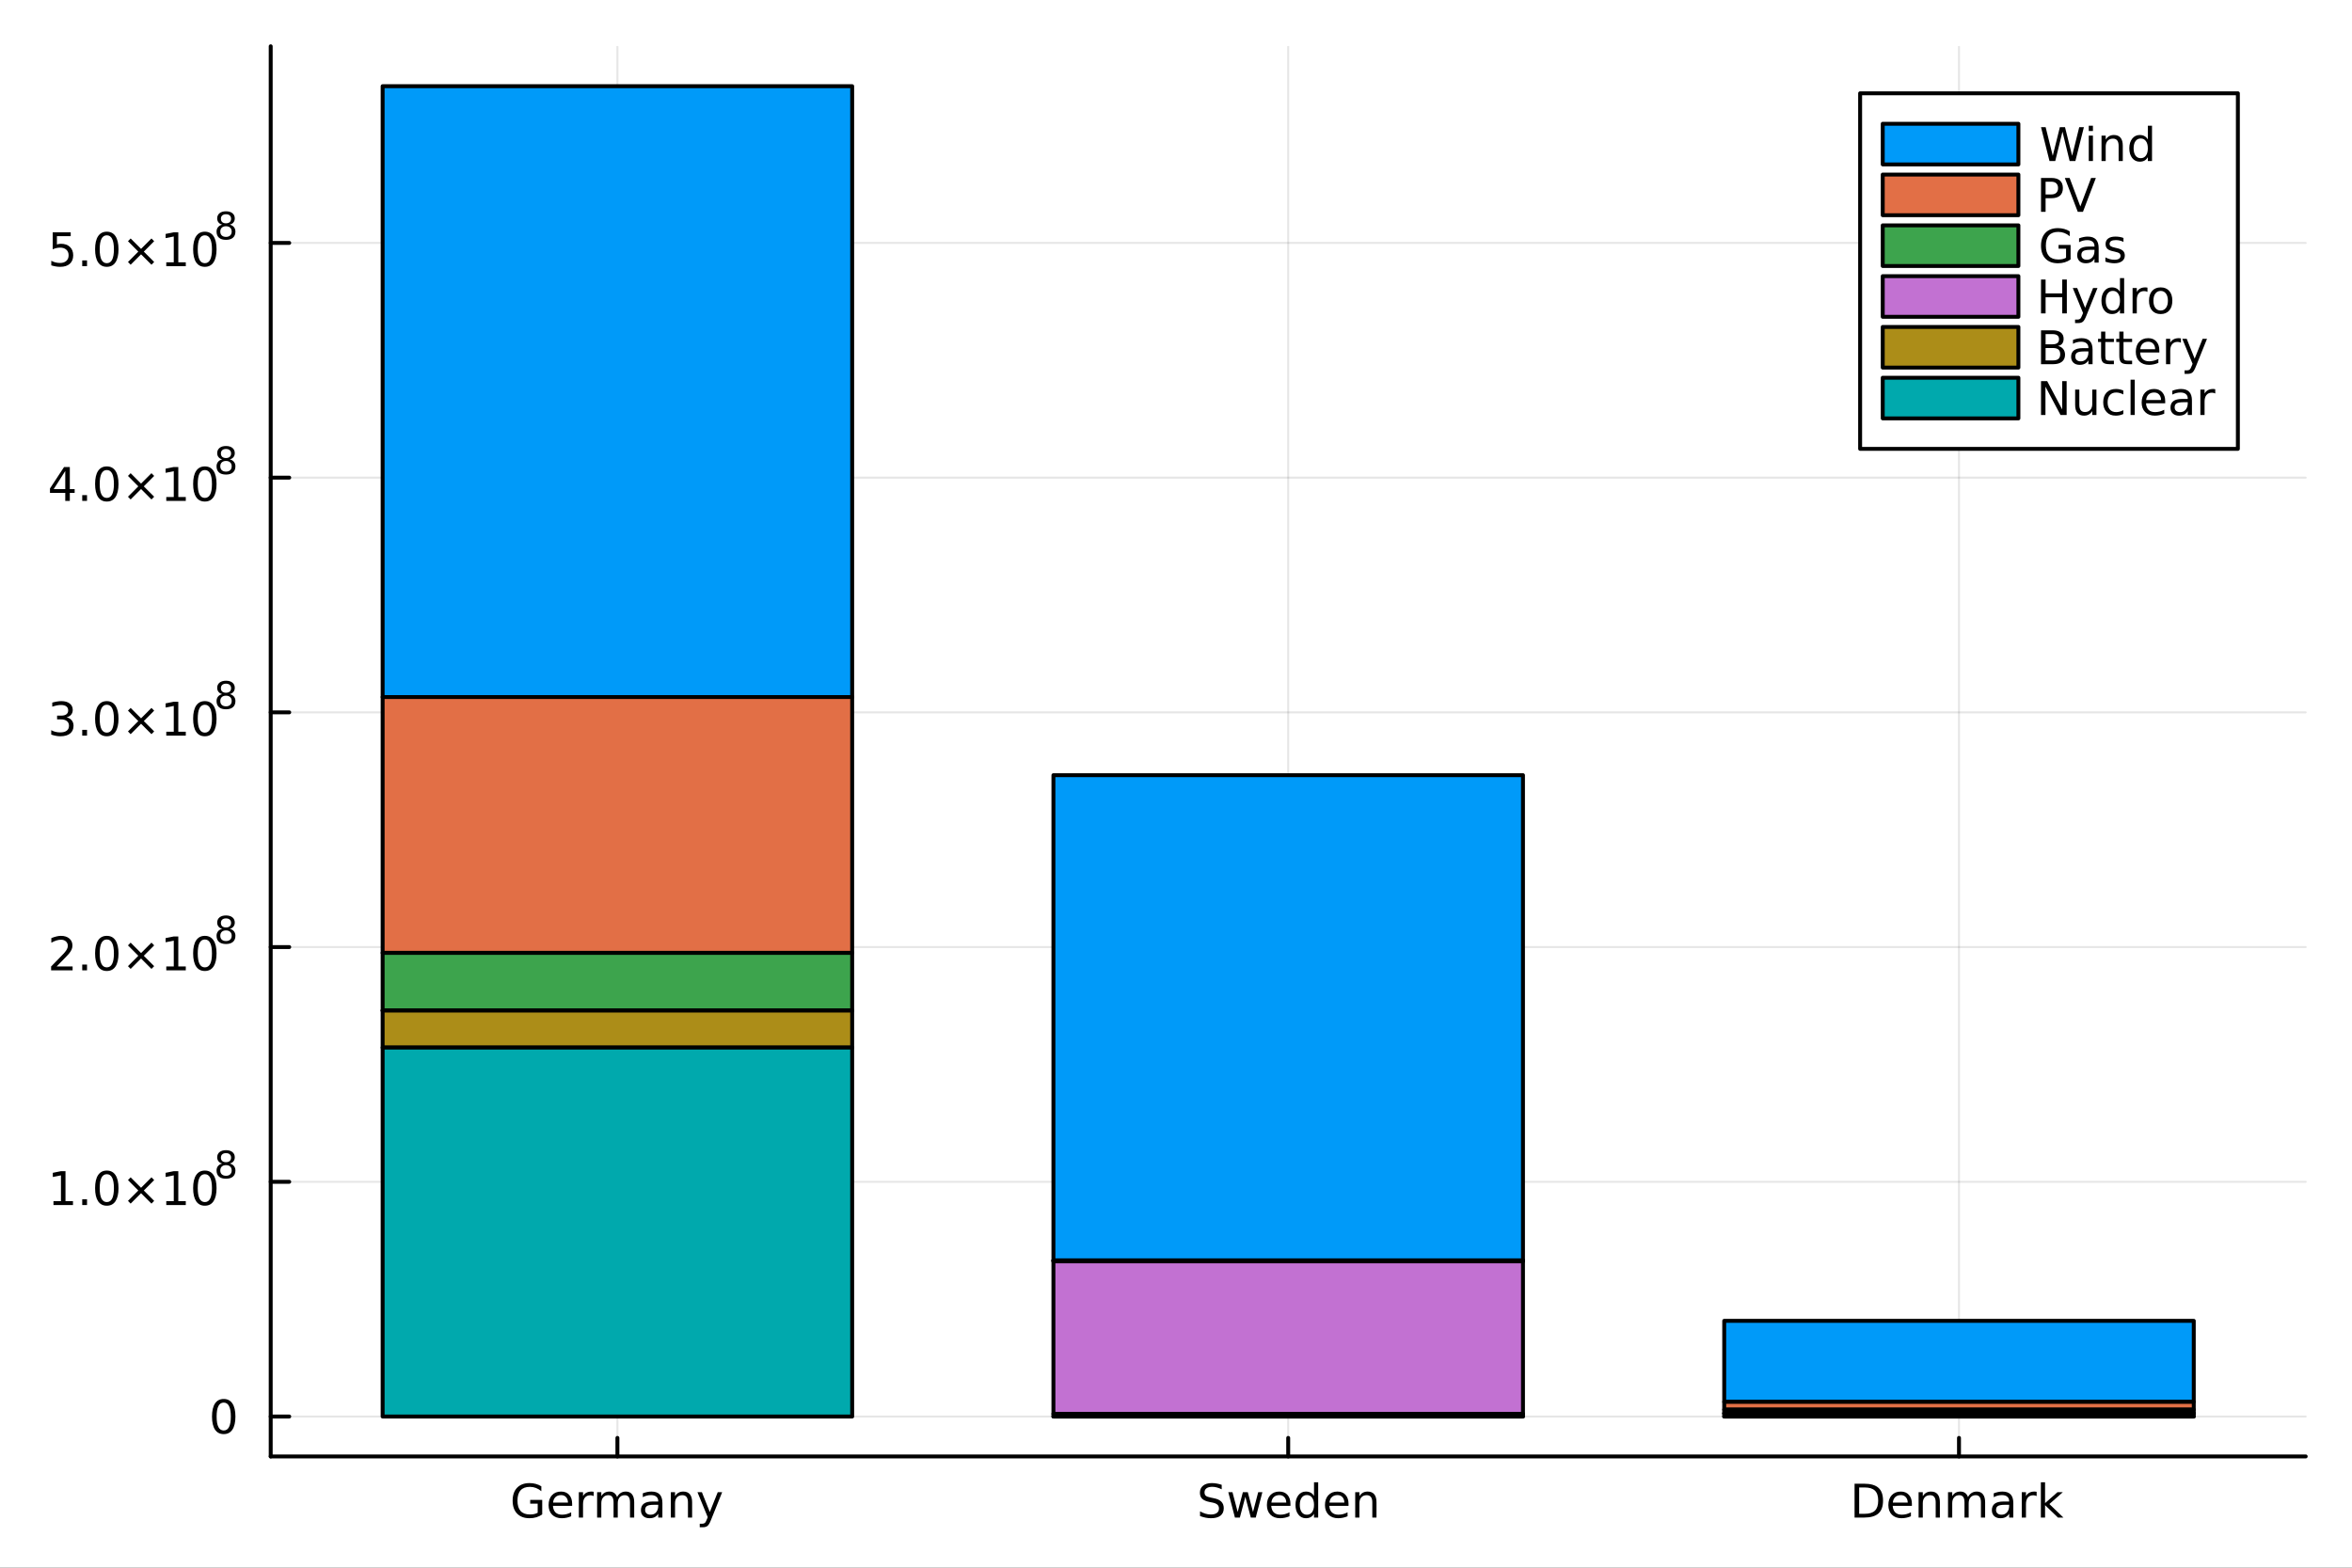 <?xml version="1.0" encoding="utf-8"?>
<svg xmlns="http://www.w3.org/2000/svg" xmlns:xlink="http://www.w3.org/1999/xlink" width="600" height="400" viewBox="0 0 2400 1600">
<rect x="0" y="0" width="2400" height="1600" fill="#333333" stroke="none"/>
<defs>
  <clipPath id="clip200">
    <rect x="0" y="0" width="2400" height="1600"/>
  </clipPath>
</defs>
<path clip-path="url(#clip200)" d="M0 1600 L2400 1600 L2400 0 L0 0  Z" fill="#ffffff" fill-rule="evenodd" fill-opacity="1"/>
<defs>
  <clipPath id="clip201">
    <rect x="480" y="0" width="1681" height="1600"/>
  </clipPath>
</defs>
<path clip-path="url(#clip200)" d="M276.227 1486.45 L2352.76 1486.45 L2352.76 47.244 L276.227 47.244  Z" fill="#ffffff" fill-rule="evenodd" fill-opacity="1"/>
<defs>
  <clipPath id="clip202">
    <rect x="276" y="47" width="2078" height="1440"/>
  </clipPath>
</defs>
<polyline clip-path="url(#clip202)" style="stroke:#000000; stroke-linecap:round; stroke-linejoin:round; stroke-width:2; stroke-opacity:0.1; fill:none" points="630.009,1486.45 630.009,47.244 "/>
<polyline clip-path="url(#clip202)" style="stroke:#000000; stroke-linecap:round; stroke-linejoin:round; stroke-width:2; stroke-opacity:0.1; fill:none" points="1314.49,1486.45 1314.49,47.244 "/>
<polyline clip-path="url(#clip202)" style="stroke:#000000; stroke-linecap:round; stroke-linejoin:round; stroke-width:2; stroke-opacity:0.1; fill:none" points="1998.97,1486.45 1998.97,47.244 "/>
<polyline clip-path="url(#clip200)" style="stroke:#000000; stroke-linecap:round; stroke-linejoin:round; stroke-width:4; stroke-opacity:1; fill:none" points="276.227,1486.45 2352.76,1486.45 "/>
<polyline clip-path="url(#clip200)" style="stroke:#000000; stroke-linecap:round; stroke-linejoin:round; stroke-width:4; stroke-opacity:1; fill:none" points="630.009,1486.45 630.009,1467.55 "/>
<polyline clip-path="url(#clip200)" style="stroke:#000000; stroke-linecap:round; stroke-linejoin:round; stroke-width:4; stroke-opacity:1; fill:none" points="1314.49,1486.45 1314.49,1467.55 "/>
<polyline clip-path="url(#clip200)" style="stroke:#000000; stroke-linecap:round; stroke-linejoin:round; stroke-width:4; stroke-opacity:1; fill:none" points="1998.97,1486.45 1998.97,1467.55 "/>
<path clip-path="url(#clip200)" d="M548.655 1543.92 L548.655 1534.63 L541.016 1534.63 L541.016 1530.79 L553.285 1530.79 L553.285 1545.63 Q550.576 1547.55 547.313 1548.55 Q544.049 1549.52 540.345 1549.52 Q532.243 1549.52 527.66 1544.8 Q523.1 1540.05 523.1 1531.6 Q523.1 1523.13 527.66 1518.41 Q532.243 1513.66 540.345 1513.66 Q543.725 1513.66 546.757 1514.5 Q549.813 1515.33 552.382 1516.95 L552.382 1521.93 Q549.789 1519.73 546.873 1518.62 Q543.956 1517.51 540.739 1517.51 Q534.396 1517.51 531.202 1521.05 Q528.03 1524.59 528.03 1531.6 Q528.03 1538.59 531.202 1542.13 Q534.396 1545.68 540.739 1545.68 Q543.215 1545.68 545.16 1545.26 Q547.104 1544.82 548.655 1543.92 Z" fill="#000000" fill-rule="nonzero" fill-opacity="1" /><path clip-path="url(#clip200)" d="M583.817 1534.82 L583.817 1536.9 L564.234 1536.9 Q564.512 1541.3 566.873 1543.62 Q569.257 1545.91 573.493 1545.91 Q575.947 1545.91 578.238 1545.31 Q580.553 1544.7 582.822 1543.5 L582.822 1547.53 Q580.53 1548.5 578.123 1549.01 Q575.715 1549.52 573.238 1549.52 Q567.035 1549.52 563.4 1545.91 Q559.789 1542.3 559.789 1536.14 Q559.789 1529.77 563.215 1526.05 Q566.664 1522.3 572.498 1522.3 Q577.729 1522.3 580.762 1525.68 Q583.817 1529.03 583.817 1534.82 M579.558 1533.57 Q579.512 1530.07 577.59 1527.99 Q575.692 1525.91 572.544 1525.91 Q568.979 1525.91 566.826 1527.92 Q564.697 1529.94 564.373 1533.59 L579.558 1533.57 Z" fill="#000000" fill-rule="nonzero" fill-opacity="1" /><path clip-path="url(#clip200)" d="M605.831 1526.9 Q605.113 1526.49 604.257 1526.3 Q603.423 1526.09 602.405 1526.09 Q598.794 1526.09 596.849 1528.45 Q594.928 1530.79 594.928 1535.19 L594.928 1548.85 L590.646 1548.85 L590.646 1522.92 L594.928 1522.92 L594.928 1526.95 Q596.271 1524.59 598.423 1523.45 Q600.576 1522.3 603.655 1522.3 Q604.095 1522.3 604.627 1522.37 Q605.16 1522.41 605.808 1522.53 L605.831 1526.9 Z" fill="#000000" fill-rule="nonzero" fill-opacity="1" /><path clip-path="url(#clip200)" d="M629.65 1527.9 Q631.247 1525.03 633.47 1523.66 Q635.692 1522.3 638.701 1522.3 Q642.752 1522.3 644.951 1525.14 Q647.15 1527.97 647.15 1533.2 L647.15 1548.85 L642.868 1548.85 L642.868 1533.34 Q642.868 1529.61 641.548 1527.81 Q640.229 1526 637.52 1526 Q634.21 1526 632.289 1528.2 Q630.368 1530.4 630.368 1534.2 L630.368 1548.85 L626.085 1548.85 L626.085 1533.34 Q626.085 1529.59 624.766 1527.81 Q623.446 1526 620.692 1526 Q617.428 1526 615.507 1528.22 Q613.585 1530.42 613.585 1534.2 L613.585 1548.85 L609.303 1548.85 L609.303 1522.92 L613.585 1522.92 L613.585 1526.95 Q615.044 1524.57 617.081 1523.43 Q619.118 1522.3 621.919 1522.3 Q624.743 1522.3 626.71 1523.73 Q628.701 1525.17 629.65 1527.9 Z" fill="#000000" fill-rule="nonzero" fill-opacity="1" /><path clip-path="url(#clip200)" d="M667.428 1535.82 Q662.266 1535.82 660.275 1537 Q658.284 1538.18 658.284 1541.02 Q658.284 1543.29 659.766 1544.63 Q661.27 1545.95 663.84 1545.95 Q667.381 1545.95 669.511 1543.45 Q671.664 1540.93 671.664 1536.76 L671.664 1535.82 L667.428 1535.82 M675.923 1534.06 L675.923 1548.85 L671.664 1548.85 L671.664 1544.91 Q670.205 1547.27 668.03 1548.41 Q665.854 1549.52 662.706 1549.52 Q658.724 1549.52 656.363 1547.3 Q654.025 1545.05 654.025 1541.3 Q654.025 1536.93 656.942 1534.7 Q659.881 1532.48 665.692 1532.48 L671.664 1532.48 L671.664 1532.07 Q671.664 1529.13 669.719 1527.53 Q667.798 1525.91 664.303 1525.91 Q662.081 1525.91 659.974 1526.44 Q657.868 1526.97 655.923 1528.04 L655.923 1524.1 Q658.261 1523.2 660.46 1522.76 Q662.659 1522.3 664.743 1522.3 Q670.368 1522.3 673.145 1525.21 Q675.923 1528.13 675.923 1534.06 Z" fill="#000000" fill-rule="nonzero" fill-opacity="1" /><path clip-path="url(#clip200)" d="M706.247 1533.2 L706.247 1548.85 L701.988 1548.85 L701.988 1533.34 Q701.988 1529.66 700.553 1527.83 Q699.117 1526 696.247 1526 Q692.798 1526 690.807 1528.2 Q688.816 1530.4 688.816 1534.2 L688.816 1548.85 L684.534 1548.85 L684.534 1522.92 L688.816 1522.92 L688.816 1526.95 Q690.344 1524.61 692.404 1523.45 Q694.488 1522.3 697.196 1522.3 Q701.664 1522.3 703.955 1525.07 Q706.247 1527.83 706.247 1533.2 Z" fill="#000000" fill-rule="nonzero" fill-opacity="1" /><path clip-path="url(#clip200)" d="M725.529 1551.26 Q723.724 1555.88 722.011 1557.3 Q720.298 1558.71 717.427 1558.71 L714.025 1558.71 L714.025 1555.14 L716.525 1555.14 Q718.284 1555.14 719.256 1554.31 Q720.228 1553.48 721.409 1550.38 L722.173 1548.43 L711.687 1522.92 L716.201 1522.92 L724.302 1543.2 L732.404 1522.92 L736.918 1522.92 L725.529 1551.26 Z" fill="#000000" fill-rule="nonzero" fill-opacity="1" /><path clip-path="url(#clip200)" d="M1246.64 1515.42 L1246.64 1519.98 Q1243.98 1518.71 1241.62 1518.08 Q1239.26 1517.46 1237.06 1517.46 Q1233.24 1517.46 1231.16 1518.94 Q1229.1 1520.42 1229.1 1523.15 Q1229.1 1525.45 1230.46 1526.63 Q1231.85 1527.78 1235.7 1528.5 L1238.52 1529.08 Q1243.75 1530.07 1246.23 1532.6 Q1248.73 1535.1 1248.73 1539.31 Q1248.73 1544.33 1245.35 1546.93 Q1241.99 1549.52 1235.49 1549.52 Q1233.03 1549.52 1230.26 1548.96 Q1227.5 1548.41 1224.54 1547.32 L1224.54 1542.51 Q1227.39 1544.1 1230.12 1544.91 Q1232.85 1545.72 1235.49 1545.72 Q1239.49 1545.72 1241.67 1544.15 Q1243.84 1542.57 1243.84 1539.66 Q1243.84 1537.11 1242.27 1535.68 Q1240.72 1534.24 1237.15 1533.52 L1234.31 1532.97 Q1229.08 1531.93 1226.74 1529.7 Q1224.4 1527.48 1224.4 1523.52 Q1224.4 1518.94 1227.62 1516.3 Q1230.86 1513.66 1236.53 1513.66 Q1238.96 1513.66 1241.48 1514.1 Q1244.01 1514.54 1246.64 1515.42 Z" fill="#000000" fill-rule="nonzero" fill-opacity="1" /><path clip-path="url(#clip200)" d="M1253.36 1522.92 L1257.62 1522.92 L1262.94 1543.15 L1268.24 1522.92 L1273.26 1522.92 L1278.59 1543.15 L1283.89 1522.92 L1288.15 1522.92 L1281.37 1548.85 L1276.34 1548.85 L1270.76 1527.6 L1265.16 1548.85 L1260.14 1548.85 L1253.36 1522.92 Z" fill="#000000" fill-rule="nonzero" fill-opacity="1" /><path clip-path="url(#clip200)" d="M1316.78 1534.82 L1316.78 1536.9 L1297.2 1536.9 Q1297.48 1541.3 1299.84 1543.62 Q1302.22 1545.91 1306.46 1545.91 Q1308.91 1545.91 1311.2 1545.31 Q1313.52 1544.7 1315.79 1543.5 L1315.79 1547.53 Q1313.5 1548.5 1311.09 1549.01 Q1308.68 1549.52 1306.2 1549.52 Q1300 1549.52 1296.37 1545.91 Q1292.76 1542.3 1292.76 1536.14 Q1292.76 1529.77 1296.18 1526.05 Q1299.63 1522.3 1305.46 1522.3 Q1310.7 1522.3 1313.73 1525.68 Q1316.78 1529.03 1316.78 1534.82 M1312.52 1533.57 Q1312.48 1530.07 1310.56 1527.99 Q1308.66 1525.91 1305.51 1525.91 Q1301.95 1525.91 1299.79 1527.92 Q1297.66 1529.94 1297.34 1533.59 L1312.52 1533.57 Z" fill="#000000" fill-rule="nonzero" fill-opacity="1" /><path clip-path="url(#clip200)" d="M1340.83 1526.86 L1340.83 1512.83 L1345.09 1512.83 L1345.09 1548.85 L1340.83 1548.85 L1340.83 1544.96 Q1339.49 1547.27 1337.43 1548.41 Q1335.39 1549.52 1332.52 1549.52 Q1327.82 1549.52 1324.86 1545.77 Q1321.92 1542.02 1321.92 1535.91 Q1321.92 1529.8 1324.86 1526.05 Q1327.82 1522.3 1332.52 1522.3 Q1335.39 1522.3 1337.43 1523.43 Q1339.49 1524.54 1340.83 1526.86 M1326.32 1535.91 Q1326.32 1540.61 1328.24 1543.29 Q1330.19 1545.95 1333.57 1545.95 Q1336.95 1545.95 1338.89 1543.29 Q1340.83 1540.61 1340.83 1535.91 Q1340.83 1531.21 1338.89 1528.55 Q1336.95 1525.86 1333.57 1525.86 Q1330.19 1525.86 1328.24 1528.55 Q1326.32 1531.21 1326.32 1535.91 Z" fill="#000000" fill-rule="nonzero" fill-opacity="1" /><path clip-path="url(#clip200)" d="M1376.04 1534.82 L1376.04 1536.9 L1356.46 1536.9 Q1356.74 1541.3 1359.1 1543.62 Q1361.48 1545.91 1365.72 1545.91 Q1368.17 1545.91 1370.46 1545.31 Q1372.78 1544.7 1375.05 1543.5 L1375.05 1547.53 Q1372.76 1548.5 1370.35 1549.01 Q1367.94 1549.52 1365.46 1549.52 Q1359.26 1549.52 1355.63 1545.91 Q1352.01 1542.3 1352.01 1536.14 Q1352.01 1529.77 1355.44 1526.05 Q1358.89 1522.3 1364.72 1522.3 Q1369.95 1522.3 1372.99 1525.68 Q1376.04 1529.03 1376.04 1534.82 M1371.78 1533.57 Q1371.74 1530.07 1369.82 1527.99 Q1367.92 1525.91 1364.77 1525.91 Q1361.2 1525.91 1359.05 1527.92 Q1356.92 1529.94 1356.6 1533.59 L1371.78 1533.57 Z" fill="#000000" fill-rule="nonzero" fill-opacity="1" /><path clip-path="url(#clip200)" d="M1404.58 1533.2 L1404.58 1548.85 L1400.32 1548.85 L1400.32 1533.34 Q1400.32 1529.66 1398.89 1527.83 Q1397.45 1526 1394.58 1526 Q1391.13 1526 1389.14 1528.2 Q1387.15 1530.4 1387.15 1534.2 L1387.15 1548.85 L1382.87 1548.85 L1382.87 1522.92 L1387.15 1522.92 L1387.15 1526.95 Q1388.68 1524.61 1390.74 1523.45 Q1392.82 1522.3 1395.53 1522.3 Q1400 1522.3 1402.29 1525.07 Q1404.58 1527.83 1404.58 1533.2 Z" fill="#000000" fill-rule="nonzero" fill-opacity="1" /><path clip-path="url(#clip200)" d="M1897.1 1518.13 L1897.1 1545.01 L1902.75 1545.01 Q1909.9 1545.01 1913.21 1541.76 Q1916.54 1538.52 1916.54 1531.53 Q1916.54 1524.59 1913.21 1521.37 Q1909.9 1518.13 1902.75 1518.13 L1897.1 1518.13 M1892.42 1514.29 L1902.03 1514.29 Q1912.08 1514.29 1916.78 1518.48 Q1921.47 1522.64 1921.47 1531.53 Q1921.47 1540.47 1916.75 1544.66 Q1912.03 1548.85 1902.03 1548.85 L1892.42 1548.85 L1892.42 1514.29 Z" fill="#000000" fill-rule="nonzero" fill-opacity="1" /><path clip-path="url(#clip200)" d="M1950.92 1534.82 L1950.92 1536.9 L1931.34 1536.9 Q1931.61 1541.3 1933.97 1543.62 Q1936.36 1545.91 1940.59 1545.91 Q1943.05 1545.91 1945.34 1545.31 Q1947.66 1544.7 1949.92 1543.5 L1949.92 1547.53 Q1947.63 1548.5 1945.22 1549.01 Q1942.82 1549.52 1940.34 1549.52 Q1934.14 1549.52 1930.5 1545.91 Q1926.89 1542.3 1926.89 1536.14 Q1926.89 1529.77 1930.32 1526.05 Q1933.77 1522.3 1939.6 1522.3 Q1944.83 1522.3 1947.86 1525.68 Q1950.92 1529.03 1950.92 1534.82 M1946.66 1533.57 Q1946.61 1530.07 1944.69 1527.99 Q1942.79 1525.91 1939.65 1525.91 Q1936.08 1525.91 1933.93 1527.92 Q1931.8 1529.94 1931.47 1533.59 L1946.66 1533.57 Z" fill="#000000" fill-rule="nonzero" fill-opacity="1" /><path clip-path="url(#clip200)" d="M1979.46 1533.2 L1979.46 1548.85 L1975.2 1548.85 L1975.2 1533.34 Q1975.2 1529.66 1973.77 1527.83 Q1972.33 1526 1969.46 1526 Q1966.01 1526 1964.02 1528.2 Q1962.03 1530.4 1962.03 1534.2 L1962.03 1548.85 L1957.75 1548.85 L1957.75 1522.92 L1962.03 1522.92 L1962.03 1526.95 Q1963.56 1524.61 1965.62 1523.45 Q1967.7 1522.3 1970.41 1522.3 Q1974.88 1522.3 1977.17 1525.07 Q1979.46 1527.83 1979.46 1533.2 Z" fill="#000000" fill-rule="nonzero" fill-opacity="1" /><path clip-path="url(#clip200)" d="M2008.14 1527.9 Q2009.74 1525.03 2011.96 1523.66 Q2014.18 1522.3 2017.19 1522.3 Q2021.24 1522.3 2023.44 1525.14 Q2025.64 1527.97 2025.64 1533.2 L2025.64 1548.85 L2021.36 1548.85 L2021.36 1533.34 Q2021.36 1529.61 2020.04 1527.81 Q2018.72 1526 2016.01 1526 Q2012.7 1526 2010.78 1528.2 Q2008.86 1530.4 2008.86 1534.2 L2008.86 1548.85 L2004.58 1548.85 L2004.58 1533.34 Q2004.58 1529.59 2003.26 1527.81 Q2001.94 1526 1999.18 1526 Q1995.92 1526 1994 1528.22 Q1992.08 1530.42 1992.08 1534.2 L1992.08 1548.85 L1987.79 1548.85 L1987.79 1522.92 L1992.08 1522.92 L1992.08 1526.95 Q1993.53 1524.57 1995.57 1523.43 Q1997.61 1522.3 2000.41 1522.3 Q2003.23 1522.3 2005.2 1523.73 Q2007.19 1525.17 2008.14 1527.9 Z" fill="#000000" fill-rule="nonzero" fill-opacity="1" /><path clip-path="url(#clip200)" d="M2045.92 1535.82 Q2040.76 1535.82 2038.77 1537 Q2036.77 1538.18 2036.77 1541.02 Q2036.77 1543.29 2038.26 1544.63 Q2039.76 1545.95 2042.33 1545.95 Q2045.87 1545.95 2048 1543.45 Q2050.15 1540.93 2050.15 1536.76 L2050.15 1535.82 L2045.92 1535.82 M2054.41 1534.06 L2054.41 1548.85 L2050.15 1548.85 L2050.15 1544.91 Q2048.7 1547.27 2046.52 1548.41 Q2044.34 1549.52 2041.2 1549.52 Q2037.21 1549.52 2034.85 1547.3 Q2032.52 1545.05 2032.52 1541.3 Q2032.52 1536.93 2035.43 1534.7 Q2038.37 1532.48 2044.18 1532.48 L2050.15 1532.48 L2050.15 1532.07 Q2050.15 1529.13 2048.21 1527.53 Q2046.29 1525.91 2042.79 1525.91 Q2040.57 1525.91 2038.46 1526.44 Q2036.36 1526.97 2034.41 1528.04 L2034.41 1524.1 Q2036.75 1523.2 2038.95 1522.76 Q2041.15 1522.3 2043.23 1522.3 Q2048.86 1522.3 2051.64 1525.21 Q2054.41 1528.13 2054.41 1534.06 Z" fill="#000000" fill-rule="nonzero" fill-opacity="1" /><path clip-path="url(#clip200)" d="M2078.21 1526.9 Q2077.49 1526.49 2076.64 1526.3 Q2075.8 1526.09 2074.78 1526.09 Q2071.17 1526.09 2069.23 1528.45 Q2067.31 1530.79 2067.31 1535.19 L2067.31 1548.85 L2063.02 1548.85 L2063.02 1522.92 L2067.31 1522.92 L2067.31 1526.95 Q2068.65 1524.59 2070.8 1523.45 Q2072.96 1522.3 2076.03 1522.3 Q2076.47 1522.3 2077.01 1522.37 Q2077.54 1522.41 2078.19 1522.53 L2078.21 1526.9 Z" fill="#000000" fill-rule="nonzero" fill-opacity="1" /><path clip-path="url(#clip200)" d="M2082.52 1512.83 L2086.8 1512.83 L2086.8 1534.1 L2099.51 1522.92 L2104.95 1522.92 L2091.2 1535.05 L2105.52 1548.85 L2099.97 1548.85 L2086.8 1536.19 L2086.8 1548.85 L2082.52 1548.85 L2082.52 1512.83 Z" fill="#000000" fill-rule="nonzero" fill-opacity="1" /><polyline clip-path="url(#clip202)" style="stroke:#000000; stroke-linecap:round; stroke-linejoin:round; stroke-width:2; stroke-opacity:0.1; fill:none" points="276.227,1445.72 2352.76,1445.72 "/>
<polyline clip-path="url(#clip202)" style="stroke:#000000; stroke-linecap:round; stroke-linejoin:round; stroke-width:2; stroke-opacity:0.1; fill:none" points="276.227,1206.16 2352.76,1206.16 "/>
<polyline clip-path="url(#clip202)" style="stroke:#000000; stroke-linecap:round; stroke-linejoin:round; stroke-width:2; stroke-opacity:0.1; fill:none" points="276.227,966.599 2352.76,966.599 "/>
<polyline clip-path="url(#clip202)" style="stroke:#000000; stroke-linecap:round; stroke-linejoin:round; stroke-width:2; stroke-opacity:0.1; fill:none" points="276.227,727.04 2352.76,727.04 "/>
<polyline clip-path="url(#clip202)" style="stroke:#000000; stroke-linecap:round; stroke-linejoin:round; stroke-width:2; stroke-opacity:0.1; fill:none" points="276.227,487.482 2352.76,487.482 "/>
<polyline clip-path="url(#clip202)" style="stroke:#000000; stroke-linecap:round; stroke-linejoin:round; stroke-width:2; stroke-opacity:0.1; fill:none" points="276.227,247.923 2352.76,247.923 "/>
<polyline clip-path="url(#clip200)" style="stroke:#000000; stroke-linecap:round; stroke-linejoin:round; stroke-width:4; stroke-opacity:1; fill:none" points="276.227,1486.45 276.227,47.244 "/>
<polyline clip-path="url(#clip200)" style="stroke:#000000; stroke-linecap:round; stroke-linejoin:round; stroke-width:4; stroke-opacity:1; fill:none" points="276.227,1445.72 295.125,1445.72 "/>
<polyline clip-path="url(#clip200)" style="stroke:#000000; stroke-linecap:round; stroke-linejoin:round; stroke-width:4; stroke-opacity:1; fill:none" points="276.227,1206.16 295.125,1206.16 "/>
<polyline clip-path="url(#clip200)" style="stroke:#000000; stroke-linecap:round; stroke-linejoin:round; stroke-width:4; stroke-opacity:1; fill:none" points="276.227,966.599 295.125,966.599 "/>
<polyline clip-path="url(#clip200)" style="stroke:#000000; stroke-linecap:round; stroke-linejoin:round; stroke-width:4; stroke-opacity:1; fill:none" points="276.227,727.04 295.125,727.04 "/>
<polyline clip-path="url(#clip200)" style="stroke:#000000; stroke-linecap:round; stroke-linejoin:round; stroke-width:4; stroke-opacity:1; fill:none" points="276.227,487.482 295.125,487.482 "/>
<polyline clip-path="url(#clip200)" style="stroke:#000000; stroke-linecap:round; stroke-linejoin:round; stroke-width:4; stroke-opacity:1; fill:none" points="276.227,247.923 295.125,247.923 "/>
<path clip-path="url(#clip200)" d="M228.283 1431.51 Q224.672 1431.51 222.843 1435.08 Q221.038 1438.62 221.038 1445.75 Q221.038 1452.86 222.843 1456.42 Q224.672 1459.96 228.283 1459.96 Q231.917 1459.96 233.723 1456.42 Q235.551 1452.86 235.551 1445.75 Q235.551 1438.62 233.723 1435.08 Q231.917 1431.51 228.283 1431.51 M228.283 1427.81 Q234.093 1427.81 237.149 1432.42 Q240.227 1437 240.227 1445.75 Q240.227 1454.48 237.149 1459.08 Q234.093 1463.67 228.283 1463.67 Q222.473 1463.67 219.394 1459.08 Q216.338 1454.48 216.338 1445.75 Q216.338 1437 219.394 1432.42 Q222.473 1427.81 228.283 1427.81 Z" fill="#000000" fill-rule="nonzero" fill-opacity="1" /><path clip-path="url(#clip200)" d="M54.557 1225.95 L62.196 1225.95 L62.196 1199.58 L53.886 1201.25 L53.886 1196.99 L62.15 1195.32 L66.825 1195.32 L66.825 1225.95 L74.464 1225.95 L74.464 1229.88 L54.557 1229.88 L54.557 1225.95 Z" fill="#000000" fill-rule="nonzero" fill-opacity="1" /><path clip-path="url(#clip200)" d="M83.909 1224.01 L88.793 1224.01 L88.793 1229.88 L83.909 1229.88 L83.909 1224.01 Z" fill="#000000" fill-rule="nonzero" fill-opacity="1" /><path clip-path="url(#clip200)" d="M108.978 1198.4 Q105.367 1198.4 103.538 1201.97 Q101.733 1205.51 101.733 1212.64 Q101.733 1219.75 103.538 1223.31 Q105.367 1226.85 108.978 1226.85 Q112.612 1226.85 114.418 1223.31 Q116.246 1219.75 116.246 1212.64 Q116.246 1205.51 114.418 1201.97 Q112.612 1198.4 108.978 1198.4 M108.978 1194.7 Q114.788 1194.7 117.844 1199.31 Q120.922 1203.89 120.922 1212.64 Q120.922 1221.37 117.844 1225.97 Q114.788 1230.56 108.978 1230.56 Q103.168 1230.56 100.089 1225.97 Q97.034 1221.37 97.034 1212.64 Q97.034 1203.89 100.089 1199.31 Q103.168 1194.7 108.978 1194.7 Z" fill="#000000" fill-rule="nonzero" fill-opacity="1" /><path clip-path="url(#clip200)" d="M157.311 1204.42 L146.732 1215.05 L157.311 1225.63 L154.556 1228.43 L143.931 1217.8 L133.306 1228.43 L130.575 1225.63 L141.131 1215.05 L130.575 1204.42 L133.306 1201.62 L143.931 1212.25 L154.556 1201.62 L157.311 1204.42 Z" fill="#000000" fill-rule="nonzero" fill-opacity="1" /><path clip-path="url(#clip200)" d="M169.672 1225.95 L177.311 1225.95 L177.311 1199.58 L169.001 1201.25 L169.001 1196.99 L177.265 1195.32 L181.94 1195.32 L181.94 1225.95 L189.579 1225.95 L189.579 1229.88 L169.672 1229.88 L169.672 1225.95 Z" fill="#000000" fill-rule="nonzero" fill-opacity="1" /><path clip-path="url(#clip200)" d="M209.024 1198.4 Q205.413 1198.4 203.584 1201.97 Q201.778 1205.51 201.778 1212.64 Q201.778 1219.75 203.584 1223.31 Q205.413 1226.85 209.024 1226.85 Q212.658 1226.85 214.463 1223.31 Q216.292 1219.75 216.292 1212.64 Q216.292 1205.51 214.463 1201.97 Q212.658 1198.4 209.024 1198.4 M209.024 1194.7 Q214.834 1194.7 217.889 1199.31 Q220.968 1203.89 220.968 1212.64 Q220.968 1221.37 217.889 1225.97 Q214.834 1230.56 209.024 1230.56 Q203.214 1230.56 200.135 1225.97 Q197.079 1221.37 197.079 1212.64 Q197.079 1203.89 200.135 1199.31 Q203.214 1194.7 209.024 1194.7 Z" fill="#000000" fill-rule="nonzero" fill-opacity="1" /><path clip-path="url(#clip200)" d="M230.598 1189.14 Q227.889 1189.14 226.328 1190.59 Q224.786 1192.04 224.786 1194.58 Q224.786 1197.11 226.328 1198.56 Q227.889 1200.01 230.598 1200.01 Q233.306 1200.01 234.867 1198.56 Q236.428 1197.1 236.428 1194.58 Q236.428 1192.04 234.867 1190.59 Q233.325 1189.14 230.598 1189.14 M226.798 1187.52 Q224.353 1186.92 222.98 1185.25 Q221.626 1183.57 221.626 1181.17 Q221.626 1177.8 224.015 1175.84 Q226.422 1173.89 230.598 1173.89 Q234.792 1173.89 237.18 1175.84 Q239.569 1177.8 239.569 1181.17 Q239.569 1183.57 238.196 1185.25 Q236.842 1186.92 234.416 1187.52 Q237.162 1188.16 238.685 1190.02 Q240.227 1191.89 240.227 1194.58 Q240.227 1198.66 237.726 1200.84 Q235.243 1203.02 230.598 1203.02 Q225.952 1203.02 223.451 1200.84 Q220.968 1198.66 220.968 1194.58 Q220.968 1191.89 222.51 1190.02 Q224.053 1188.16 226.798 1187.52 M225.407 1181.52 Q225.407 1183.7 226.761 1184.93 Q228.134 1186.15 230.598 1186.15 Q233.043 1186.15 234.416 1184.93 Q235.807 1183.7 235.807 1181.52 Q235.807 1179.34 234.416 1178.12 Q233.043 1176.9 230.598 1176.9 Q228.134 1176.9 226.761 1178.12 Q225.407 1179.34 225.407 1181.52 Z" fill="#000000" fill-rule="nonzero" fill-opacity="1" /><path clip-path="url(#clip200)" d="M57.775 986.391 L74.094 986.391 L74.094 990.326 L52.15 990.326 L52.15 986.391 Q54.812 983.636 59.395 979.007 Q64.001 974.354 65.182 973.012 Q67.427 970.488 68.307 968.752 Q69.21 966.993 69.21 965.303 Q69.21 962.549 67.265 960.813 Q65.344 959.076 62.242 959.076 Q60.043 959.076 57.589 959.84 Q55.159 960.604 52.381 962.155 L52.381 957.433 Q55.205 956.299 57.659 955.72 Q60.112 955.141 62.15 955.141 Q67.52 955.141 70.714 957.826 Q73.909 960.512 73.909 965.002 Q73.909 967.132 73.099 969.053 Q72.311 970.951 70.205 973.544 Q69.626 974.215 66.525 977.433 Q63.423 980.627 57.775 986.391 Z" fill="#000000" fill-rule="nonzero" fill-opacity="1" /><path clip-path="url(#clip200)" d="M83.909 984.447 L88.793 984.447 L88.793 990.326 L83.909 990.326 L83.909 984.447 Z" fill="#000000" fill-rule="nonzero" fill-opacity="1" /><path clip-path="url(#clip200)" d="M108.978 958.845 Q105.367 958.845 103.538 962.41 Q101.733 965.951 101.733 973.081 Q101.733 980.187 103.538 983.752 Q105.367 987.294 108.978 987.294 Q112.612 987.294 114.418 983.752 Q116.246 980.187 116.246 973.081 Q116.246 965.951 114.418 962.41 Q112.612 958.845 108.978 958.845 M108.978 955.141 Q114.788 955.141 117.844 959.748 Q120.922 964.331 120.922 973.081 Q120.922 981.808 117.844 986.414 Q114.788 990.998 108.978 990.998 Q103.168 990.998 100.089 986.414 Q97.034 981.808 97.034 973.081 Q97.034 964.331 100.089 959.748 Q103.168 955.141 108.978 955.141 Z" fill="#000000" fill-rule="nonzero" fill-opacity="1" /><path clip-path="url(#clip200)" d="M157.311 964.863 L146.732 975.488 L157.311 986.067 L154.556 988.868 L143.931 978.243 L133.306 988.868 L130.575 986.067 L141.131 975.488 L130.575 964.863 L133.306 962.062 L143.931 972.687 L154.556 962.062 L157.311 964.863 Z" fill="#000000" fill-rule="nonzero" fill-opacity="1" /><path clip-path="url(#clip200)" d="M169.672 986.391 L177.311 986.391 L177.311 960.025 L169.001 961.692 L169.001 957.433 L177.265 955.766 L181.94 955.766 L181.94 986.391 L189.579 986.391 L189.579 990.326 L169.672 990.326 L169.672 986.391 Z" fill="#000000" fill-rule="nonzero" fill-opacity="1" /><path clip-path="url(#clip200)" d="M209.024 958.845 Q205.413 958.845 203.584 962.41 Q201.778 965.951 201.778 973.081 Q201.778 980.187 203.584 983.752 Q205.413 987.294 209.024 987.294 Q212.658 987.294 214.463 983.752 Q216.292 980.187 216.292 973.081 Q216.292 965.951 214.463 962.41 Q212.658 958.845 209.024 958.845 M209.024 955.141 Q214.834 955.141 217.889 959.748 Q220.968 964.331 220.968 973.081 Q220.968 981.808 217.889 986.414 Q214.834 990.998 209.024 990.998 Q203.214 990.998 200.135 986.414 Q197.079 981.808 197.079 973.081 Q197.079 964.331 200.135 959.748 Q203.214 955.141 209.024 955.141 Z" fill="#000000" fill-rule="nonzero" fill-opacity="1" /><path clip-path="url(#clip200)" d="M230.598 949.581 Q227.889 949.581 226.328 951.029 Q224.786 952.478 224.786 955.017 Q224.786 957.556 226.328 959.004 Q227.889 960.452 230.598 960.452 Q233.306 960.452 234.867 959.004 Q236.428 957.537 236.428 955.017 Q236.428 952.478 234.867 951.029 Q233.325 949.581 230.598 949.581 M226.798 947.964 Q224.353 947.362 222.98 945.688 Q221.626 944.014 221.626 941.607 Q221.626 938.24 224.015 936.284 Q226.422 934.328 230.598 934.328 Q234.792 934.328 237.18 936.284 Q239.569 938.24 239.569 941.607 Q239.569 944.014 238.196 945.688 Q236.842 947.362 234.416 947.964 Q237.162 948.603 238.685 950.465 Q240.227 952.327 240.227 955.017 Q240.227 959.098 237.726 961.28 Q235.243 963.461 230.598 963.461 Q225.952 963.461 223.451 961.28 Q220.968 959.098 220.968 955.017 Q220.968 952.327 222.51 950.465 Q224.053 948.603 226.798 947.964 M225.407 941.964 Q225.407 944.146 226.761 945.368 Q228.134 946.591 230.598 946.591 Q233.043 946.591 234.416 945.368 Q235.807 944.146 235.807 941.964 Q235.807 939.782 234.416 938.56 Q233.043 937.337 230.598 937.337 Q228.134 937.337 226.761 938.56 Q225.407 939.782 225.407 941.964 Z" fill="#000000" fill-rule="nonzero" fill-opacity="1" /><path clip-path="url(#clip200)" d="M67.913 732.134 Q71.27 732.851 73.145 735.12 Q75.043 737.388 75.043 740.721 Q75.043 745.837 71.524 748.638 Q68.006 751.439 61.525 751.439 Q59.349 751.439 57.034 750.999 Q54.742 750.583 52.288 749.726 L52.288 745.212 Q54.233 746.346 56.548 746.925 Q58.862 747.504 61.386 747.504 Q65.784 747.504 68.075 745.768 Q70.39 744.032 70.39 740.721 Q70.39 737.666 68.237 735.953 Q66.108 734.217 62.288 734.217 L58.261 734.217 L58.261 730.374 L62.474 730.374 Q65.923 730.374 67.751 729.009 Q69.58 727.62 69.58 725.027 Q69.58 722.365 67.682 720.953 Q65.807 719.518 62.288 719.518 Q60.367 719.518 58.168 719.935 Q55.969 720.351 53.33 721.231 L53.33 717.064 Q55.992 716.323 58.307 715.953 Q60.645 715.583 62.705 715.583 Q68.029 715.583 71.131 718.013 Q74.233 720.421 74.233 724.541 Q74.233 727.411 72.589 729.402 Q70.946 731.37 67.913 732.134 Z" fill="#000000" fill-rule="nonzero" fill-opacity="1" /><path clip-path="url(#clip200)" d="M83.909 744.888 L88.793 744.888 L88.793 750.768 L83.909 750.768 L83.909 744.888 Z" fill="#000000" fill-rule="nonzero" fill-opacity="1" /><path clip-path="url(#clip200)" d="M108.978 719.286 Q105.367 719.286 103.538 722.851 Q101.733 726.393 101.733 733.522 Q101.733 740.629 103.538 744.194 Q105.367 747.735 108.978 747.735 Q112.612 747.735 114.418 744.194 Q116.246 740.629 116.246 733.522 Q116.246 726.393 114.418 722.851 Q112.612 719.286 108.978 719.286 M108.978 715.583 Q114.788 715.583 117.844 720.189 Q120.922 724.772 120.922 733.522 Q120.922 742.249 117.844 746.856 Q114.788 751.439 108.978 751.439 Q103.168 751.439 100.089 746.856 Q97.034 742.249 97.034 733.522 Q97.034 724.772 100.089 720.189 Q103.168 715.583 108.978 715.583 Z" fill="#000000" fill-rule="nonzero" fill-opacity="1" /><path clip-path="url(#clip200)" d="M157.311 725.305 L146.732 735.93 L157.311 746.508 L154.556 749.309 L143.931 738.684 L133.306 749.309 L130.575 746.508 L141.131 735.93 L130.575 725.305 L133.306 722.504 L143.931 733.129 L154.556 722.504 L157.311 725.305 Z" fill="#000000" fill-rule="nonzero" fill-opacity="1" /><path clip-path="url(#clip200)" d="M169.672 746.833 L177.311 746.833 L177.311 720.467 L169.001 722.134 L169.001 717.874 L177.265 716.208 L181.94 716.208 L181.94 746.833 L189.579 746.833 L189.579 750.768 L169.672 750.768 L169.672 746.833 Z" fill="#000000" fill-rule="nonzero" fill-opacity="1" /><path clip-path="url(#clip200)" d="M209.024 719.286 Q205.413 719.286 203.584 722.851 Q201.778 726.393 201.778 733.522 Q201.778 740.629 203.584 744.194 Q205.413 747.735 209.024 747.735 Q212.658 747.735 214.463 744.194 Q216.292 740.629 216.292 733.522 Q216.292 726.393 214.463 722.851 Q212.658 719.286 209.024 719.286 M209.024 715.583 Q214.834 715.583 217.889 720.189 Q220.968 724.772 220.968 733.522 Q220.968 742.249 217.889 746.856 Q214.834 751.439 209.024 751.439 Q203.214 751.439 200.135 746.856 Q197.079 742.249 197.079 733.522 Q197.079 724.772 200.135 720.189 Q203.214 715.583 209.024 715.583 Z" fill="#000000" fill-rule="nonzero" fill-opacity="1" /><path clip-path="url(#clip200)" d="M230.598 710.023 Q227.889 710.023 226.328 711.471 Q224.786 712.919 224.786 715.458 Q224.786 717.997 226.328 719.445 Q227.889 720.893 230.598 720.893 Q233.306 720.893 234.867 719.445 Q236.428 717.978 236.428 715.458 Q236.428 712.919 234.867 711.471 Q233.325 710.023 230.598 710.023 M226.798 708.405 Q224.353 707.803 222.98 706.129 Q221.626 704.456 221.626 702.048 Q221.626 698.682 224.015 696.726 Q226.422 694.769 230.598 694.769 Q234.792 694.769 237.18 696.726 Q239.569 698.682 239.569 702.048 Q239.569 704.456 238.196 706.129 Q236.842 707.803 234.416 708.405 Q237.162 709.045 238.685 710.907 Q240.227 712.769 240.227 715.458 Q240.227 719.539 237.726 721.721 Q235.243 723.903 230.598 723.903 Q225.952 723.903 223.451 721.721 Q220.968 719.539 220.968 715.458 Q220.968 712.769 222.51 710.907 Q224.053 709.045 226.798 708.405 M225.407 702.405 Q225.407 704.587 226.761 705.81 Q228.134 707.032 230.598 707.032 Q233.043 707.032 234.416 705.81 Q235.807 704.587 235.807 702.405 Q235.807 700.224 234.416 699.001 Q233.043 697.779 230.598 697.779 Q228.134 697.779 226.761 699.001 Q225.407 700.224 225.407 702.405 Z" fill="#000000" fill-rule="nonzero" fill-opacity="1" /><path clip-path="url(#clip200)" d="M66.594 480.723 L54.788 499.172 L66.594 499.172 L66.594 480.723 M65.367 476.649 L71.247 476.649 L71.247 499.172 L76.177 499.172 L76.177 503.061 L71.247 503.061 L71.247 511.209 L66.594 511.209 L66.594 503.061 L50.992 503.061 L50.992 498.547 L65.367 476.649 Z" fill="#000000" fill-rule="nonzero" fill-opacity="1" /><path clip-path="url(#clip200)" d="M83.909 505.33 L88.793 505.33 L88.793 511.209 L83.909 511.209 L83.909 505.33 Z" fill="#000000" fill-rule="nonzero" fill-opacity="1" /><path clip-path="url(#clip200)" d="M108.978 479.728 Q105.367 479.728 103.538 483.293 Q101.733 486.834 101.733 493.964 Q101.733 501.07 103.538 504.635 Q105.367 508.177 108.978 508.177 Q112.612 508.177 114.418 504.635 Q116.246 501.07 116.246 493.964 Q116.246 486.834 114.418 483.293 Q112.612 479.728 108.978 479.728 M108.978 476.024 Q114.788 476.024 117.844 480.631 Q120.922 485.214 120.922 493.964 Q120.922 502.691 117.844 507.297 Q114.788 511.88 108.978 511.88 Q103.168 511.88 100.089 507.297 Q97.034 502.691 97.034 493.964 Q97.034 485.214 100.089 480.631 Q103.168 476.024 108.978 476.024 Z" fill="#000000" fill-rule="nonzero" fill-opacity="1" /><path clip-path="url(#clip200)" d="M157.311 485.746 L146.732 496.371 L157.311 506.95 L154.556 509.751 L143.931 499.126 L133.306 509.751 L130.575 506.95 L141.131 496.371 L130.575 485.746 L133.306 482.945 L143.931 493.57 L154.556 482.945 L157.311 485.746 Z" fill="#000000" fill-rule="nonzero" fill-opacity="1" /><path clip-path="url(#clip200)" d="M169.672 507.274 L177.311 507.274 L177.311 480.908 L169.001 482.575 L169.001 478.316 L177.265 476.649 L181.94 476.649 L181.94 507.274 L189.579 507.274 L189.579 511.209 L169.672 511.209 L169.672 507.274 Z" fill="#000000" fill-rule="nonzero" fill-opacity="1" /><path clip-path="url(#clip200)" d="M209.024 479.728 Q205.413 479.728 203.584 483.293 Q201.778 486.834 201.778 493.964 Q201.778 501.07 203.584 504.635 Q205.413 508.177 209.024 508.177 Q212.658 508.177 214.463 504.635 Q216.292 501.07 216.292 493.964 Q216.292 486.834 214.463 483.293 Q212.658 479.728 209.024 479.728 M209.024 476.024 Q214.834 476.024 217.889 480.631 Q220.968 485.214 220.968 493.964 Q220.968 502.691 217.889 507.297 Q214.834 511.88 209.024 511.88 Q203.214 511.88 200.135 507.297 Q197.079 502.691 197.079 493.964 Q197.079 485.214 200.135 480.631 Q203.214 476.024 209.024 476.024 Z" fill="#000000" fill-rule="nonzero" fill-opacity="1" /><path clip-path="url(#clip200)" d="M230.598 470.464 Q227.889 470.464 226.328 471.912 Q224.786 473.36 224.786 475.9 Q224.786 478.439 226.328 479.887 Q227.889 481.335 230.598 481.335 Q233.306 481.335 234.867 479.887 Q236.428 478.42 236.428 475.9 Q236.428 473.36 234.867 471.912 Q233.325 470.464 230.598 470.464 M226.798 468.847 Q224.353 468.245 222.98 466.571 Q221.626 464.897 221.626 462.49 Q221.626 459.123 224.015 457.167 Q226.422 455.211 230.598 455.211 Q234.792 455.211 237.18 457.167 Q239.569 459.123 239.569 462.49 Q239.569 464.897 238.196 466.571 Q236.842 468.245 234.416 468.847 Q237.162 469.486 238.685 471.348 Q240.227 473.21 240.227 475.9 Q240.227 479.981 237.726 482.163 Q235.243 484.344 230.598 484.344 Q225.952 484.344 223.451 482.163 Q220.968 479.981 220.968 475.9 Q220.968 473.21 222.51 471.348 Q224.053 469.486 226.798 468.847 M225.407 462.847 Q225.407 465.029 226.761 466.251 Q228.134 467.474 230.598 467.474 Q233.043 467.474 234.416 466.251 Q235.807 465.029 235.807 462.847 Q235.807 460.665 234.416 459.443 Q233.043 458.22 230.598 458.22 Q228.134 458.22 226.761 459.443 Q225.407 460.665 225.407 462.847 Z" fill="#000000" fill-rule="nonzero" fill-opacity="1" /><path clip-path="url(#clip200)" d="M53.793 237.091 L72.149 237.091 L72.149 241.026 L58.075 241.026 L58.075 249.498 Q59.094 249.151 60.112 248.989 Q61.131 248.804 62.15 248.804 Q67.936 248.804 71.316 251.975 Q74.696 255.146 74.696 260.563 Q74.696 266.141 71.224 269.243 Q67.751 272.322 61.432 272.322 Q59.256 272.322 56.987 271.952 Q54.742 271.581 52.335 270.84 L52.335 266.141 Q54.418 267.276 56.64 267.831 Q58.862 268.387 61.339 268.387 Q65.344 268.387 67.682 266.28 Q70.02 264.174 70.02 260.563 Q70.02 256.952 67.682 254.845 Q65.344 252.739 61.339 252.739 Q59.464 252.739 57.589 253.155 Q55.737 253.572 53.793 254.452 L53.793 237.091 Z" fill="#000000" fill-rule="nonzero" fill-opacity="1" /><path clip-path="url(#clip200)" d="M83.909 265.771 L88.793 265.771 L88.793 271.651 L83.909 271.651 L83.909 265.771 Z" fill="#000000" fill-rule="nonzero" fill-opacity="1" /><path clip-path="url(#clip200)" d="M108.978 240.169 Q105.367 240.169 103.538 243.734 Q101.733 247.276 101.733 254.405 Q101.733 261.512 103.538 265.077 Q105.367 268.618 108.978 268.618 Q112.612 268.618 114.418 265.077 Q116.246 261.512 116.246 254.405 Q116.246 247.276 114.418 243.734 Q112.612 240.169 108.978 240.169 M108.978 236.466 Q114.788 236.466 117.844 241.072 Q120.922 245.655 120.922 254.405 Q120.922 263.132 117.844 267.739 Q114.788 272.322 108.978 272.322 Q103.168 272.322 100.089 267.739 Q97.034 263.132 97.034 254.405 Q97.034 245.655 100.089 241.072 Q103.168 236.466 108.978 236.466 Z" fill="#000000" fill-rule="nonzero" fill-opacity="1" /><path clip-path="url(#clip200)" d="M157.311 246.188 L146.732 256.813 L157.311 267.391 L154.556 270.192 L143.931 259.567 L133.306 270.192 L130.575 267.391 L141.131 256.813 L130.575 246.188 L133.306 243.387 L143.931 254.012 L154.556 243.387 L157.311 246.188 Z" fill="#000000" fill-rule="nonzero" fill-opacity="1" /><path clip-path="url(#clip200)" d="M169.672 267.715 L177.311 267.715 L177.311 241.35 L169.001 243.017 L169.001 238.757 L177.265 237.091 L181.94 237.091 L181.94 267.715 L189.579 267.715 L189.579 271.651 L169.672 271.651 L169.672 267.715 Z" fill="#000000" fill-rule="nonzero" fill-opacity="1" /><path clip-path="url(#clip200)" d="M209.024 240.169 Q205.413 240.169 203.584 243.734 Q201.778 247.276 201.778 254.405 Q201.778 261.512 203.584 265.077 Q205.413 268.618 209.024 268.618 Q212.658 268.618 214.463 265.077 Q216.292 261.512 216.292 254.405 Q216.292 247.276 214.463 243.734 Q212.658 240.169 209.024 240.169 M209.024 236.466 Q214.834 236.466 217.889 241.072 Q220.968 245.655 220.968 254.405 Q220.968 263.132 217.889 267.739 Q214.834 272.322 209.024 272.322 Q203.214 272.322 200.135 267.739 Q197.079 263.132 197.079 254.405 Q197.079 245.655 200.135 241.072 Q203.214 236.466 209.024 236.466 Z" fill="#000000" fill-rule="nonzero" fill-opacity="1" /><path clip-path="url(#clip200)" d="M230.598 230.906 Q227.889 230.906 226.328 232.354 Q224.786 233.802 224.786 236.341 Q224.786 238.88 226.328 240.328 Q227.889 241.776 230.598 241.776 Q233.306 241.776 234.867 240.328 Q236.428 238.861 236.428 236.341 Q236.428 233.802 234.867 232.354 Q233.325 230.906 230.598 230.906 M226.798 229.288 Q224.353 228.686 222.98 227.012 Q221.626 225.338 221.626 222.931 Q221.626 219.564 224.015 217.608 Q226.422 215.652 230.598 215.652 Q234.792 215.652 237.18 217.608 Q239.569 219.564 239.569 222.931 Q239.569 225.338 238.196 227.012 Q236.842 228.686 234.416 229.288 Q237.162 229.928 238.685 231.79 Q240.227 233.651 240.227 236.341 Q240.227 240.422 237.726 242.604 Q235.243 244.786 230.598 244.786 Q225.952 244.786 223.451 242.604 Q220.968 240.422 220.968 236.341 Q220.968 233.651 222.51 231.79 Q224.053 229.928 226.798 229.288 M225.407 223.288 Q225.407 225.47 226.761 226.693 Q228.134 227.915 230.598 227.915 Q233.043 227.915 234.416 226.693 Q235.807 225.47 235.807 223.288 Q235.807 221.107 234.416 219.884 Q233.043 218.662 230.598 218.662 Q228.134 218.662 226.761 219.884 Q225.407 221.107 225.407 223.288 Z" fill="#000000" fill-rule="nonzero" fill-opacity="1" /><path clip-path="url(#clip202)" d="M390.44 87.976 L390.44 711.431 L869.578 711.431 L869.578 87.976 L390.44 87.976 L390.44 87.976  Z" fill="#009af9" fill-rule="evenodd" fill-opacity="1"/>
<polyline clip-path="url(#clip202)" style="stroke:#000000; stroke-linecap:round; stroke-linejoin:round; stroke-width:4; stroke-opacity:1; fill:none" points="390.44,87.976 390.44,711.431 869.578,711.431 869.578,87.976 390.44,87.976 "/>
<path clip-path="url(#clip202)" d="M1074.92 791.174 L1074.92 1286.43 L1554.06 1286.43 L1554.06 791.174 L1074.92 791.174 L1074.92 791.174  Z" fill="#009af9" fill-rule="evenodd" fill-opacity="1"/>
<polyline clip-path="url(#clip202)" style="stroke:#000000; stroke-linecap:round; stroke-linejoin:round; stroke-width:4; stroke-opacity:1; fill:none" points="1074.92,791.174 1074.92,1286.43 1554.06,1286.43 1554.06,791.174 1074.92,791.174 "/>
<path clip-path="url(#clip202)" d="M1759.41 1348.06 L1759.41 1430.77 L2238.54 1430.77 L2238.54 1348.06 L1759.41 1348.06 L1759.41 1348.06  Z" fill="#009af9" fill-rule="evenodd" fill-opacity="1"/>
<polyline clip-path="url(#clip202)" style="stroke:#000000; stroke-linecap:round; stroke-linejoin:round; stroke-width:4; stroke-opacity:1; fill:none" points="1759.41,1348.06 1759.41,1430.77 2238.54,1430.77 2238.54,1348.06 1759.41,1348.06 "/>
<circle clip-path="url(#clip202)" style="fill:#009af9; stroke:none; fill-opacity:0" cx="630.009" cy="87.976" r="2"/>
<circle clip-path="url(#clip202)" style="fill:#009af9; stroke:none; fill-opacity:0" cx="1314.49" cy="791.174" r="2"/>
<circle clip-path="url(#clip202)" style="fill:#009af9; stroke:none; fill-opacity:0" cx="1998.97" cy="1348.06" r="2"/>
<path clip-path="url(#clip202)" d="M390.44 711.431 L390.44 972.507 L869.578 972.507 L869.578 711.431 L390.44 711.431 L390.44 711.431  Z" fill="#e26f46" fill-rule="evenodd" fill-opacity="1"/>
<polyline clip-path="url(#clip202)" style="stroke:#000000; stroke-linecap:round; stroke-linejoin:round; stroke-width:4; stroke-opacity:1; fill:none" points="390.44,711.431 390.44,972.507 869.578,972.507 869.578,711.431 390.44,711.431 "/>
<path clip-path="url(#clip202)" d="M1074.92 1286.43 L1074.92 1286.43 L1554.06 1286.43 L1554.06 1286.43 L1074.92 1286.43 L1074.92 1286.43  Z" fill="#e26f46" fill-rule="evenodd" fill-opacity="1"/>
<polyline clip-path="url(#clip202)" style="stroke:#000000; stroke-linecap:round; stroke-linejoin:round; stroke-width:4; stroke-opacity:1; fill:none" points="1074.92,1286.43 1074.92,1286.43 1554.06,1286.43 1074.92,1286.43 "/>
<path clip-path="url(#clip202)" d="M1759.41 1430.77 L1759.41 1438.67 L2238.54 1438.67 L2238.54 1430.77 L1759.41 1430.77 L1759.41 1430.77  Z" fill="#e26f46" fill-rule="evenodd" fill-opacity="1"/>
<polyline clip-path="url(#clip202)" style="stroke:#000000; stroke-linecap:round; stroke-linejoin:round; stroke-width:4; stroke-opacity:1; fill:none" points="1759.41,1430.77 1759.41,1438.67 2238.54,1438.67 2238.54,1430.77 1759.41,1430.77 "/>
<circle clip-path="url(#clip202)" style="fill:#e26f46; stroke:none; fill-opacity:0" cx="630.009" cy="711.431" r="2"/>
<circle clip-path="url(#clip202)" style="fill:#e26f46; stroke:none; fill-opacity:0" cx="1314.49" cy="1286.43" r="2"/>
<circle clip-path="url(#clip202)" style="fill:#e26f46; stroke:none; fill-opacity:0" cx="1998.97" cy="1430.77" r="2"/>
<path clip-path="url(#clip202)" d="M390.44 972.507 L390.44 1031.39 L869.578 1031.39 L869.578 972.507 L390.44 972.507 L390.44 972.507  Z" fill="#3da44d" fill-rule="evenodd" fill-opacity="1"/>
<polyline clip-path="url(#clip202)" style="stroke:#000000; stroke-linecap:round; stroke-linejoin:round; stroke-width:4; stroke-opacity:1; fill:none" points="390.44,972.507 390.44,1031.39 869.578,1031.39 869.578,972.507 390.44,972.507 "/>
<path clip-path="url(#clip202)" d="M1074.92 1286.43 L1074.92 1287.33 L1554.06 1287.33 L1554.06 1286.43 L1074.92 1286.43 L1074.92 1286.43  Z" fill="#3da44d" fill-rule="evenodd" fill-opacity="1"/>
<polyline clip-path="url(#clip202)" style="stroke:#000000; stroke-linecap:round; stroke-linejoin:round; stroke-width:4; stroke-opacity:1; fill:none" points="1074.92,1286.43 1074.92,1287.33 1554.06,1287.33 1554.06,1286.43 1074.92,1286.43 "/>
<path clip-path="url(#clip202)" d="M1759.41 1438.67 L1759.41 1442.5 L2238.54 1442.5 L2238.54 1438.67 L1759.41 1438.67 L1759.41 1438.67  Z" fill="#3da44d" fill-rule="evenodd" fill-opacity="1"/>
<polyline clip-path="url(#clip202)" style="stroke:#000000; stroke-linecap:round; stroke-linejoin:round; stroke-width:4; stroke-opacity:1; fill:none" points="1759.41,1438.67 1759.41,1442.5 2238.54,1442.5 2238.54,1438.67 1759.41,1438.67 "/>
<circle clip-path="url(#clip202)" style="fill:#3da44d; stroke:none; fill-opacity:0" cx="630.009" cy="972.507" r="2"/>
<circle clip-path="url(#clip202)" style="fill:#3da44d; stroke:none; fill-opacity:0" cx="1314.49" cy="1286.43" r="2"/>
<circle clip-path="url(#clip202)" style="fill:#3da44d; stroke:none; fill-opacity:0" cx="1998.97" cy="1438.67" r="2"/>
<path clip-path="url(#clip202)" d="M390.44 1031.39 L390.44 1031.39 L869.578 1031.39 L869.578 1031.39 L390.44 1031.39 L390.44 1031.39  Z" fill="#c271d2" fill-rule="evenodd" fill-opacity="1"/>
<polyline clip-path="url(#clip202)" style="stroke:#000000; stroke-linecap:round; stroke-linejoin:round; stroke-width:4; stroke-opacity:1; fill:none" points="390.44,1031.39 390.44,1031.39 869.578,1031.39 390.44,1031.39 "/>
<path clip-path="url(#clip202)" d="M1074.92 1287.33 L1074.92 1443.04 L1554.06 1443.04 L1554.06 1287.33 L1074.92 1287.33 L1074.92 1287.33  Z" fill="#c271d2" fill-rule="evenodd" fill-opacity="1"/>
<polyline clip-path="url(#clip202)" style="stroke:#000000; stroke-linecap:round; stroke-linejoin:round; stroke-width:4; stroke-opacity:1; fill:none" points="1074.92,1287.33 1074.92,1443.04 1554.06,1443.04 1554.06,1287.33 1074.92,1287.33 "/>
<path clip-path="url(#clip202)" d="M1759.41 1442.5 L1759.41 1442.5 L2238.54 1442.5 L2238.54 1442.5 L1759.41 1442.5 L1759.41 1442.5  Z" fill="#c271d2" fill-rule="evenodd" fill-opacity="1"/>
<polyline clip-path="url(#clip202)" style="stroke:#000000; stroke-linecap:round; stroke-linejoin:round; stroke-width:4; stroke-opacity:1; fill:none" points="1759.41,1442.5 1759.41,1442.5 2238.54,1442.5 1759.41,1442.5 "/>
<circle clip-path="url(#clip202)" style="fill:#c271d2; stroke:none; fill-opacity:0" cx="630.009" cy="1031.39" r="2"/>
<circle clip-path="url(#clip202)" style="fill:#c271d2; stroke:none; fill-opacity:0" cx="1314.49" cy="1287.33" r="2"/>
<circle clip-path="url(#clip202)" style="fill:#c271d2; stroke:none; fill-opacity:0" cx="1998.97" cy="1442.5" r="2"/>
<path clip-path="url(#clip202)" d="M390.44 1031.39 L390.44 1069.15 L869.578 1069.15 L869.578 1031.39 L390.44 1031.39 L390.44 1031.39  Z" fill="#ac8d18" fill-rule="evenodd" fill-opacity="1"/>
<polyline clip-path="url(#clip202)" style="stroke:#000000; stroke-linecap:round; stroke-linejoin:round; stroke-width:4; stroke-opacity:1; fill:none" points="390.44,1031.39 390.44,1069.15 869.578,1069.15 869.578,1031.39 390.44,1031.39 "/>
<path clip-path="url(#clip202)" d="M1074.92 1443.04 L1074.92 1445.72 L1554.06 1445.72 L1554.06 1443.04 L1074.92 1443.04 L1074.92 1443.04  Z" fill="#ac8d18" fill-rule="evenodd" fill-opacity="1"/>
<polyline clip-path="url(#clip202)" style="stroke:#000000; stroke-linecap:round; stroke-linejoin:round; stroke-width:4; stroke-opacity:1; fill:none" points="1074.92,1443.04 1074.92,1445.72 1554.06,1445.72 1554.06,1443.04 1074.92,1443.04 "/>
<path clip-path="url(#clip202)" d="M1759.41 1442.5 L1759.41 1445.72 L2238.54 1445.72 L2238.54 1442.5 L1759.41 1442.5 L1759.41 1442.5  Z" fill="#ac8d18" fill-rule="evenodd" fill-opacity="1"/>
<polyline clip-path="url(#clip202)" style="stroke:#000000; stroke-linecap:round; stroke-linejoin:round; stroke-width:4; stroke-opacity:1; fill:none" points="1759.41,1442.5 1759.41,1445.72 2238.54,1445.72 2238.54,1442.5 1759.41,1442.5 "/>
<circle clip-path="url(#clip202)" style="fill:#ac8d18; stroke:none; fill-opacity:0" cx="630.009" cy="1031.39" r="2"/>
<circle clip-path="url(#clip202)" style="fill:#ac8d18; stroke:none; fill-opacity:0" cx="1314.49" cy="1443.04" r="2"/>
<circle clip-path="url(#clip202)" style="fill:#ac8d18; stroke:none; fill-opacity:0" cx="1998.97" cy="1442.5" r="2"/>
<path clip-path="url(#clip202)" d="M390.44 1069.15 L390.44 1445.72 L869.578 1445.72 L869.578 1069.15 L390.44 1069.15 L390.44 1069.15  Z" fill="#00a9ad" fill-rule="evenodd" fill-opacity="1"/>
<polyline clip-path="url(#clip202)" style="stroke:#000000; stroke-linecap:round; stroke-linejoin:round; stroke-width:4; stroke-opacity:1; fill:none" points="390.44,1069.15 390.44,1445.72 869.578,1445.72 869.578,1069.15 390.44,1069.15 "/>
<path clip-path="url(#clip202)" d="M1074.92 1445.72 L1074.92 1445.72 L1554.06 1445.72 L1554.06 1445.72 L1074.92 1445.72 L1074.92 1445.72  Z" fill="#00a9ad" fill-rule="evenodd" fill-opacity="1"/>
<polyline clip-path="url(#clip202)" style="stroke:#000000; stroke-linecap:round; stroke-linejoin:round; stroke-width:4; stroke-opacity:1; fill:none" points="1074.92,1445.72 1074.92,1445.72 1554.06,1445.72 1074.92,1445.72 "/>
<path clip-path="url(#clip202)" d="M1759.41 1445.72 L1759.41 1445.72 L2238.54 1445.72 L2238.54 1445.72 L1759.41 1445.72 L1759.41 1445.72  Z" fill="#00a9ad" fill-rule="evenodd" fill-opacity="1"/>
<polyline clip-path="url(#clip202)" style="stroke:#000000; stroke-linecap:round; stroke-linejoin:round; stroke-width:4; stroke-opacity:1; fill:none" points="1759.41,1445.72 1759.41,1445.72 2238.54,1445.72 1759.41,1445.72 "/>
<circle clip-path="url(#clip202)" style="fill:#00a9ad; stroke:none; fill-opacity:0" cx="630.009" cy="1069.15" r="2"/>
<circle clip-path="url(#clip202)" style="fill:#00a9ad; stroke:none; fill-opacity:0" cx="1314.49" cy="1445.72" r="2"/>
<circle clip-path="url(#clip202)" style="fill:#00a9ad; stroke:none; fill-opacity:0" cx="1998.97" cy="1445.72" r="2"/>
<path clip-path="url(#clip200)" d="M1898.09 458.098 L2283.54 458.098 L2283.54 95.218 L1898.09 95.218  Z" fill="#ffffff" fill-rule="evenodd" fill-opacity="1"/>
<polyline clip-path="url(#clip200)" style="stroke:#000000; stroke-linecap:round; stroke-linejoin:round; stroke-width:4; stroke-opacity:1; fill:none" points="1898.09,458.098 2283.54,458.098 2283.54,95.218 1898.09,95.218 1898.09,458.098 "/>
<path clip-path="url(#clip200)" d="M1921.16 167.794 L2059.59 167.794 L2059.59 126.322 L1921.16 126.322 L1921.16 167.794  Z" fill="#009af9" fill-rule="evenodd" fill-opacity="1"/>
<polyline clip-path="url(#clip200)" style="stroke:#000000; stroke-linecap:round; stroke-linejoin:round; stroke-width:4; stroke-opacity:1; fill:none" points="1921.16,167.794 2059.59,167.794 2059.59,126.322 1921.16,126.322 1921.16,167.794 "/>
<path clip-path="url(#clip200)" d="M2082.67 129.778 L2087.39 129.778 L2094.66 158.99 L2101.9 129.778 L2107.16 129.778 L2114.42 158.99 L2121.67 129.778 L2126.42 129.778 L2117.74 164.338 L2111.86 164.338 L2104.56 134.338 L2097.2 164.338 L2091.32 164.338 L2082.67 129.778 Z" fill="#000000" fill-rule="nonzero" fill-opacity="1" /><path clip-path="url(#clip200)" d="M2131.39 138.412 L2135.65 138.412 L2135.65 164.338 L2131.39 164.338 L2131.39 138.412 M2131.39 128.319 L2135.65 128.319 L2135.65 133.713 L2131.39 133.713 L2131.39 128.319 Z" fill="#000000" fill-rule="nonzero" fill-opacity="1" /><path clip-path="url(#clip200)" d="M2166.11 148.689 L2166.11 164.338 L2161.86 164.338 L2161.86 148.828 Q2161.86 145.148 2160.42 143.319 Q2158.98 141.49 2156.11 141.49 Q2152.67 141.49 2150.67 143.69 Q2148.68 145.889 2148.68 149.685 L2148.68 164.338 L2144.4 164.338 L2144.4 138.412 L2148.68 138.412 L2148.68 142.44 Q2150.21 140.102 2152.27 138.944 Q2154.36 137.787 2157.06 137.787 Q2161.53 137.787 2163.82 140.565 Q2166.11 143.319 2166.11 148.689 Z" fill="#000000" fill-rule="nonzero" fill-opacity="1" /><path clip-path="url(#clip200)" d="M2191.67 142.347 L2191.67 128.319 L2195.93 128.319 L2195.93 164.338 L2191.67 164.338 L2191.67 160.449 Q2190.33 162.763 2188.27 163.898 Q2186.23 165.009 2183.36 165.009 Q2178.66 165.009 2175.7 161.259 Q2172.76 157.509 2172.76 151.398 Q2172.76 145.287 2175.7 141.537 Q2178.66 137.787 2183.36 137.787 Q2186.23 137.787 2188.27 138.921 Q2190.33 140.032 2191.67 142.347 M2177.16 151.398 Q2177.16 156.097 2179.08 158.782 Q2181.02 161.444 2184.4 161.444 Q2187.78 161.444 2189.73 158.782 Q2191.67 156.097 2191.67 151.398 Q2191.67 146.699 2189.73 144.037 Q2187.78 141.352 2184.4 141.352 Q2181.02 141.352 2179.08 144.037 Q2177.16 146.699 2177.16 151.398 Z" fill="#000000" fill-rule="nonzero" fill-opacity="1" /><path clip-path="url(#clip200)" d="M1921.16 219.634 L2059.59 219.634 L2059.59 178.162 L1921.16 178.162 L1921.16 219.634  Z" fill="#e26f46" fill-rule="evenodd" fill-opacity="1"/>
<polyline clip-path="url(#clip200)" style="stroke:#000000; stroke-linecap:round; stroke-linejoin:round; stroke-width:4; stroke-opacity:1; fill:none" points="1921.16,219.634 2059.59,219.634 2059.59,178.162 1921.16,178.162 1921.16,219.634 "/>
<path clip-path="url(#clip200)" d="M2087.34 185.46 L2087.34 198.446 L2093.22 198.446 Q2096.49 198.446 2098.27 196.756 Q2100.05 195.067 2100.05 191.942 Q2100.05 188.84 2098.27 187.15 Q2096.49 185.46 2093.22 185.46 L2087.34 185.46 M2082.67 181.618 L2093.22 181.618 Q2099.03 181.618 2101.99 184.256 Q2104.98 186.872 2104.98 191.942 Q2104.98 197.057 2101.99 199.673 Q2099.03 202.289 2093.22 202.289 L2087.34 202.289 L2087.34 216.178 L2082.67 216.178 L2082.67 181.618 Z" fill="#000000" fill-rule="nonzero" fill-opacity="1" /><path clip-path="url(#clip200)" d="M2120.17 216.178 L2106.97 181.618 L2111.86 181.618 L2122.8 210.715 L2133.78 181.618 L2138.64 181.618 L2125.47 216.178 L2120.17 216.178 Z" fill="#000000" fill-rule="nonzero" fill-opacity="1" /><path clip-path="url(#clip200)" d="M1921.16 271.474 L2059.59 271.474 L2059.59 230.002 L1921.16 230.002 L1921.16 271.474  Z" fill="#3da44d" fill-rule="evenodd" fill-opacity="1"/>
<polyline clip-path="url(#clip200)" style="stroke:#000000; stroke-linecap:round; stroke-linejoin:round; stroke-width:4; stroke-opacity:1; fill:none" points="1921.16,271.474 2059.59,271.474 2059.59,230.002 1921.16,230.002 1921.16,271.474 "/>
<path clip-path="url(#clip200)" d="M2108.22 263.087 L2108.22 253.805 L2100.58 253.805 L2100.58 249.962 L2112.85 249.962 L2112.85 264.8 Q2110.14 266.721 2106.88 267.717 Q2103.61 268.689 2099.91 268.689 Q2091.81 268.689 2087.23 263.967 Q2082.67 259.221 2082.67 250.772 Q2082.67 242.3 2087.23 237.578 Q2091.81 232.833 2099.91 232.833 Q2103.29 232.833 2106.32 233.666 Q2109.38 234.499 2111.95 236.12 L2111.95 241.096 Q2109.36 238.897 2106.44 237.786 Q2103.52 236.675 2100.3 236.675 Q2093.96 236.675 2090.77 240.217 Q2087.6 243.758 2087.6 250.772 Q2087.6 257.763 2090.77 261.305 Q2093.96 264.846 2100.3 264.846 Q2102.78 264.846 2104.73 264.43 Q2106.67 263.99 2108.22 263.087 Z" fill="#000000" fill-rule="nonzero" fill-opacity="1" /><path clip-path="url(#clip200)" d="M2132.99 254.985 Q2127.83 254.985 2125.84 256.166 Q2123.85 257.346 2123.85 260.194 Q2123.85 262.462 2125.33 263.805 Q2126.83 265.124 2129.4 265.124 Q2132.94 265.124 2135.07 262.624 Q2137.23 260.101 2137.23 255.934 L2137.23 254.985 L2132.99 254.985 M2141.48 253.226 L2141.48 268.018 L2137.23 268.018 L2137.23 264.082 Q2135.77 266.443 2133.59 267.578 Q2131.42 268.689 2128.27 268.689 Q2124.29 268.689 2121.92 266.467 Q2119.59 264.221 2119.59 260.471 Q2119.59 256.096 2122.5 253.874 Q2125.44 251.652 2131.25 251.652 L2137.23 251.652 L2137.23 251.235 Q2137.23 248.295 2135.28 246.698 Q2133.36 245.078 2129.86 245.078 Q2127.64 245.078 2125.54 245.61 Q2123.43 246.143 2121.49 247.207 L2121.49 243.272 Q2123.82 242.37 2126.02 241.93 Q2128.22 241.467 2130.3 241.467 Q2135.93 241.467 2138.71 244.383 Q2141.48 247.3 2141.48 253.226 Z" fill="#000000" fill-rule="nonzero" fill-opacity="1" /><path clip-path="url(#clip200)" d="M2166.79 242.856 L2166.79 246.883 Q2164.98 245.957 2163.04 245.495 Q2161.09 245.032 2159.01 245.032 Q2155.84 245.032 2154.24 246.004 Q2152.67 246.976 2152.67 248.92 Q2152.67 250.402 2153.8 251.258 Q2154.93 252.092 2158.36 252.856 L2159.82 253.18 Q2164.36 254.152 2166.25 255.934 Q2168.17 257.694 2168.17 260.865 Q2168.17 264.476 2165.3 266.582 Q2162.46 268.689 2157.46 268.689 Q2155.37 268.689 2153.11 268.272 Q2150.86 267.879 2148.36 267.068 L2148.36 262.67 Q2150.72 263.897 2153.01 264.522 Q2155.3 265.124 2157.55 265.124 Q2160.56 265.124 2162.18 264.106 Q2163.8 263.064 2163.8 261.189 Q2163.8 259.453 2162.62 258.527 Q2161.46 257.601 2157.5 256.744 L2156.02 256.397 Q2152.06 255.564 2150.3 253.851 Q2148.55 252.115 2148.55 249.106 Q2148.55 245.448 2151.14 243.458 Q2153.73 241.467 2158.5 241.467 Q2160.86 241.467 2162.94 241.814 Q2165.03 242.161 2166.79 242.856 Z" fill="#000000" fill-rule="nonzero" fill-opacity="1" /><path clip-path="url(#clip200)" d="M1921.16 323.314 L2059.59 323.314 L2059.59 281.842 L1921.16 281.842 L1921.16 323.314  Z" fill="#c271d2" fill-rule="evenodd" fill-opacity="1"/>
<polyline clip-path="url(#clip200)" style="stroke:#000000; stroke-linecap:round; stroke-linejoin:round; stroke-width:4; stroke-opacity:1; fill:none" points="1921.16,323.314 2059.59,323.314 2059.59,281.842 1921.16,281.842 1921.16,323.314 "/>
<path clip-path="url(#clip200)" d="M2082.67 285.298 L2087.34 285.298 L2087.34 299.464 L2104.33 299.464 L2104.33 285.298 L2109.01 285.298 L2109.01 319.858 L2104.33 319.858 L2104.33 303.399 L2087.34 303.399 L2087.34 319.858 L2082.67 319.858 L2082.67 285.298 Z" fill="#000000" fill-rule="nonzero" fill-opacity="1" /><path clip-path="url(#clip200)" d="M2128.92 322.265 Q2127.11 326.895 2125.4 328.307 Q2123.68 329.719 2120.81 329.719 L2117.41 329.719 L2117.41 326.154 L2119.91 326.154 Q2121.67 326.154 2122.64 325.32 Q2123.61 324.487 2124.8 321.385 L2125.56 319.441 L2115.07 293.932 L2119.59 293.932 L2127.69 314.209 L2135.79 293.932 L2140.3 293.932 L2128.92 322.265 Z" fill="#000000" fill-rule="nonzero" fill-opacity="1" /><path clip-path="url(#clip200)" d="M2163.24 297.867 L2163.24 283.839 L2167.5 283.839 L2167.5 319.858 L2163.24 319.858 L2163.24 315.969 Q2161.9 318.283 2159.84 319.418 Q2157.8 320.529 2154.93 320.529 Q2150.23 320.529 2147.27 316.779 Q2144.33 313.029 2144.33 306.918 Q2144.33 300.807 2147.27 297.057 Q2150.23 293.307 2154.93 293.307 Q2157.8 293.307 2159.84 294.441 Q2161.9 295.552 2163.24 297.867 M2148.73 306.918 Q2148.73 311.617 2150.65 314.302 Q2152.6 316.964 2155.98 316.964 Q2159.36 316.964 2161.3 314.302 Q2163.24 311.617 2163.24 306.918 Q2163.24 302.219 2161.3 299.557 Q2159.36 296.872 2155.98 296.872 Q2152.6 296.872 2150.65 299.557 Q2148.73 302.219 2148.73 306.918 Z" fill="#000000" fill-rule="nonzero" fill-opacity="1" /><path clip-path="url(#clip200)" d="M2191.3 297.913 Q2190.58 297.497 2189.73 297.311 Q2188.89 297.103 2187.87 297.103 Q2184.26 297.103 2182.32 299.464 Q2180.4 301.802 2180.4 306.2 L2180.4 319.858 L2176.11 319.858 L2176.11 293.932 L2180.4 293.932 L2180.4 297.96 Q2181.74 295.598 2183.89 294.464 Q2186.04 293.307 2189.12 293.307 Q2189.56 293.307 2190.1 293.376 Q2190.63 293.423 2191.28 293.538 L2191.3 297.913 Z" fill="#000000" fill-rule="nonzero" fill-opacity="1" /><path clip-path="url(#clip200)" d="M2204.77 296.918 Q2201.35 296.918 2199.35 299.603 Q2197.36 302.265 2197.36 306.918 Q2197.36 311.571 2199.33 314.256 Q2201.32 316.918 2204.77 316.918 Q2208.17 316.918 2210.17 314.233 Q2212.16 311.547 2212.16 306.918 Q2212.16 302.311 2210.17 299.626 Q2208.17 296.918 2204.77 296.918 M2204.77 293.307 Q2210.33 293.307 2213.5 296.918 Q2216.67 300.529 2216.67 306.918 Q2216.67 313.284 2213.5 316.918 Q2210.33 320.529 2204.77 320.529 Q2199.19 320.529 2196.02 316.918 Q2192.87 313.284 2192.87 306.918 Q2192.87 300.529 2196.02 296.918 Q2199.19 293.307 2204.77 293.307 Z" fill="#000000" fill-rule="nonzero" fill-opacity="1" /><path clip-path="url(#clip200)" d="M1921.16 375.154 L2059.59 375.154 L2059.59 333.682 L1921.16 333.682 L1921.16 375.154  Z" fill="#ac8d18" fill-rule="evenodd" fill-opacity="1"/>
<polyline clip-path="url(#clip200)" style="stroke:#000000; stroke-linecap:round; stroke-linejoin:round; stroke-width:4; stroke-opacity:1; fill:none" points="1921.16,375.154 2059.59,375.154 2059.59,333.682 1921.16,333.682 1921.16,375.154 "/>
<path clip-path="url(#clip200)" d="M2087.34 355.193 L2087.34 367.855 L2094.84 367.855 Q2098.61 367.855 2100.42 366.304 Q2102.25 364.73 2102.25 361.512 Q2102.25 358.272 2100.42 356.744 Q2098.61 355.193 2094.84 355.193 L2087.34 355.193 M2087.34 340.98 L2087.34 351.397 L2094.26 351.397 Q2097.69 351.397 2099.36 350.124 Q2101.05 348.827 2101.05 346.188 Q2101.05 343.573 2099.36 342.276 Q2097.69 340.98 2094.26 340.98 L2087.34 340.98 M2082.67 337.138 L2094.61 337.138 Q2099.96 337.138 2102.85 339.36 Q2105.74 341.582 2105.74 345.679 Q2105.74 348.85 2104.26 350.725 Q2102.78 352.6 2099.91 353.063 Q2103.36 353.804 2105.26 356.165 Q2107.18 358.503 2107.18 362.022 Q2107.18 366.651 2104.03 369.174 Q2100.88 371.698 2095.07 371.698 L2082.67 371.698 L2082.67 337.138 Z" fill="#000000" fill-rule="nonzero" fill-opacity="1" /><path clip-path="url(#clip200)" d="M2126.79 358.665 Q2121.62 358.665 2119.63 359.846 Q2117.64 361.026 2117.64 363.874 Q2117.64 366.142 2119.12 367.485 Q2120.63 368.804 2123.2 368.804 Q2126.74 368.804 2128.87 366.304 Q2131.02 363.781 2131.02 359.614 L2131.02 358.665 L2126.79 358.665 M2135.28 356.906 L2135.28 371.698 L2131.02 371.698 L2131.02 367.762 Q2129.56 370.123 2127.39 371.258 Q2125.21 372.369 2122.06 372.369 Q2118.08 372.369 2115.72 370.147 Q2113.38 367.901 2113.38 364.151 Q2113.38 359.776 2116.3 357.554 Q2119.24 355.332 2125.05 355.332 L2131.02 355.332 L2131.02 354.915 Q2131.02 351.975 2129.08 350.378 Q2127.16 348.758 2123.66 348.758 Q2121.44 348.758 2119.33 349.29 Q2117.23 349.823 2115.28 350.887 L2115.28 346.952 Q2117.62 346.05 2119.82 345.61 Q2122.02 345.147 2124.1 345.147 Q2129.73 345.147 2132.5 348.063 Q2135.28 350.98 2135.28 356.906 Z" fill="#000000" fill-rule="nonzero" fill-opacity="1" /><path clip-path="url(#clip200)" d="M2148.27 338.411 L2148.27 345.772 L2157.04 345.772 L2157.04 349.082 L2148.27 349.082 L2148.27 363.156 Q2148.27 366.327 2149.12 367.23 Q2150 368.133 2152.67 368.133 L2157.04 368.133 L2157.04 371.698 L2152.67 371.698 Q2147.73 371.698 2145.86 369.869 Q2143.98 368.017 2143.98 363.156 L2143.98 349.082 L2140.86 349.082 L2140.86 345.772 L2143.98 345.772 L2143.98 338.411 L2148.27 338.411 Z" fill="#000000" fill-rule="nonzero" fill-opacity="1" /><path clip-path="url(#clip200)" d="M2166.86 338.411 L2166.86 345.772 L2175.63 345.772 L2175.63 349.082 L2166.86 349.082 L2166.86 363.156 Q2166.86 366.327 2167.71 367.23 Q2168.59 368.133 2171.25 368.133 L2175.63 368.133 L2175.63 371.698 L2171.25 371.698 Q2166.32 371.698 2164.45 369.869 Q2162.57 368.017 2162.57 363.156 L2162.57 349.082 L2159.45 349.082 L2159.45 345.772 L2162.57 345.772 L2162.57 338.411 L2166.86 338.411 Z" fill="#000000" fill-rule="nonzero" fill-opacity="1" /><path clip-path="url(#clip200)" d="M2203.41 357.67 L2203.41 359.753 L2183.82 359.753 Q2184.1 364.151 2186.46 366.466 Q2188.85 368.758 2193.08 368.758 Q2195.54 368.758 2197.83 368.156 Q2200.14 367.554 2202.41 366.35 L2202.41 370.378 Q2200.12 371.35 2197.71 371.86 Q2195.3 372.369 2192.83 372.369 Q2186.62 372.369 2182.99 368.758 Q2179.38 365.147 2179.38 358.989 Q2179.38 352.624 2182.8 348.897 Q2186.25 345.147 2192.09 345.147 Q2197.32 345.147 2200.35 348.526 Q2203.41 351.883 2203.41 357.67 M2199.15 356.42 Q2199.1 352.925 2197.18 350.841 Q2195.28 348.758 2192.13 348.758 Q2188.57 348.758 2186.42 350.772 Q2184.29 352.786 2183.96 356.443 L2199.15 356.42 Z" fill="#000000" fill-rule="nonzero" fill-opacity="1" /><path clip-path="url(#clip200)" d="M2225.42 349.753 Q2224.7 349.337 2223.85 349.151 Q2223.01 348.943 2221.99 348.943 Q2218.38 348.943 2216.44 351.304 Q2214.52 353.642 2214.52 358.04 L2214.52 371.698 L2210.23 371.698 L2210.23 345.772 L2214.52 345.772 L2214.52 349.8 Q2215.86 347.438 2218.01 346.304 Q2220.17 345.147 2223.24 345.147 Q2223.68 345.147 2224.22 345.216 Q2224.75 345.263 2225.4 345.378 L2225.42 349.753 Z" fill="#000000" fill-rule="nonzero" fill-opacity="1" /><path clip-path="url(#clip200)" d="M2240.67 374.105 Q2238.87 378.735 2237.16 380.147 Q2235.44 381.559 2232.57 381.559 L2229.17 381.559 L2229.17 377.994 L2231.67 377.994 Q2233.43 377.994 2234.4 377.16 Q2235.37 376.327 2236.55 373.225 L2237.32 371.281 L2226.83 345.772 L2231.35 345.772 L2239.45 366.049 L2247.55 345.772 L2252.06 345.772 L2240.67 374.105 Z" fill="#000000" fill-rule="nonzero" fill-opacity="1" /><path clip-path="url(#clip200)" d="M1921.16 426.994 L2059.59 426.994 L2059.59 385.522 L1921.16 385.522 L1921.16 426.994  Z" fill="#00a9ad" fill-rule="evenodd" fill-opacity="1"/>
<polyline clip-path="url(#clip200)" style="stroke:#000000; stroke-linecap:round; stroke-linejoin:round; stroke-width:4; stroke-opacity:1; fill:none" points="1921.16,426.994 2059.59,426.994 2059.59,385.522 1921.16,385.522 1921.16,426.994 "/>
<path clip-path="url(#clip200)" d="M2082.67 388.978 L2088.96 388.978 L2104.29 417.889 L2104.29 388.978 L2108.82 388.978 L2108.82 423.538 L2102.53 423.538 L2087.2 394.626 L2087.2 423.538 L2082.67 423.538 L2082.67 388.978 Z" fill="#000000" fill-rule="nonzero" fill-opacity="1" /><path clip-path="url(#clip200)" d="M2117.5 413.306 L2117.5 397.612 L2121.76 397.612 L2121.76 413.144 Q2121.76 416.825 2123.2 418.676 Q2124.63 420.505 2127.5 420.505 Q2130.95 420.505 2132.94 418.306 Q2134.96 416.107 2134.96 412.311 L2134.96 397.612 L2139.22 397.612 L2139.22 423.538 L2134.96 423.538 L2134.96 419.556 Q2133.41 421.917 2131.35 423.075 Q2129.31 424.209 2126.6 424.209 Q2122.13 424.209 2119.82 421.431 Q2117.5 418.653 2117.5 413.306 M2128.22 396.987 L2128.22 396.987 Z" fill="#000000" fill-rule="nonzero" fill-opacity="1" /><path clip-path="url(#clip200)" d="M2166.65 398.607 L2166.65 402.589 Q2164.84 401.593 2163.01 401.107 Q2161.21 400.598 2159.36 400.598 Q2155.21 400.598 2152.92 403.237 Q2150.63 405.852 2150.63 410.598 Q2150.63 415.343 2152.92 417.982 Q2155.21 420.598 2159.36 420.598 Q2161.21 420.598 2163.01 420.112 Q2164.84 419.602 2166.65 418.607 L2166.65 422.542 Q2164.86 423.376 2162.94 423.792 Q2161.04 424.209 2158.89 424.209 Q2153.04 424.209 2149.59 420.528 Q2146.14 416.848 2146.14 410.598 Q2146.14 404.255 2149.61 400.621 Q2153.11 396.987 2159.17 396.987 Q2161.14 396.987 2163.01 397.403 Q2164.89 397.797 2166.65 398.607 Z" fill="#000000" fill-rule="nonzero" fill-opacity="1" /><path clip-path="url(#clip200)" d="M2174.05 387.519 L2178.31 387.519 L2178.31 423.538 L2174.05 423.538 L2174.05 387.519 Z" fill="#000000" fill-rule="nonzero" fill-opacity="1" /><path clip-path="url(#clip200)" d="M2209.4 409.51 L2209.4 411.593 L2189.82 411.593 Q2190.1 415.991 2192.46 418.306 Q2194.84 420.598 2199.08 420.598 Q2201.53 420.598 2203.82 419.996 Q2206.14 419.394 2208.41 418.19 L2208.41 422.218 Q2206.11 423.19 2203.71 423.7 Q2201.3 424.209 2198.82 424.209 Q2192.62 424.209 2188.98 420.598 Q2185.37 416.987 2185.37 410.829 Q2185.37 404.464 2188.8 400.737 Q2192.25 396.987 2198.08 396.987 Q2203.31 396.987 2206.35 400.366 Q2209.4 403.723 2209.4 409.51 M2205.14 408.26 Q2205.1 404.765 2203.17 402.681 Q2201.28 400.598 2198.13 400.598 Q2194.56 400.598 2192.41 402.612 Q2190.28 404.626 2189.96 408.283 L2205.14 408.26 Z" fill="#000000" fill-rule="nonzero" fill-opacity="1" /><path clip-path="url(#clip200)" d="M2228.17 410.505 Q2223.01 410.505 2221.02 411.686 Q2219.03 412.866 2219.03 415.714 Q2219.03 417.982 2220.51 419.325 Q2222.02 420.644 2224.59 420.644 Q2228.13 420.644 2230.26 418.144 Q2232.41 415.621 2232.41 411.454 L2232.41 410.505 L2228.17 410.505 M2236.67 408.746 L2236.67 423.538 L2232.41 423.538 L2232.41 419.602 Q2230.95 421.963 2228.78 423.098 Q2226.6 424.209 2223.45 424.209 Q2219.47 424.209 2217.11 421.987 Q2214.77 419.741 2214.77 415.991 Q2214.77 411.616 2217.69 409.394 Q2220.63 407.172 2226.44 407.172 L2232.41 407.172 L2232.41 406.755 Q2232.41 403.815 2230.47 402.218 Q2228.54 400.598 2225.05 400.598 Q2222.83 400.598 2220.72 401.13 Q2218.61 401.663 2216.67 402.727 L2216.67 398.792 Q2219.01 397.89 2221.21 397.45 Q2223.41 396.987 2225.49 396.987 Q2231.11 396.987 2233.89 399.903 Q2236.67 402.82 2236.67 408.746 Z" fill="#000000" fill-rule="nonzero" fill-opacity="1" /><path clip-path="url(#clip200)" d="M2260.47 401.593 Q2259.75 401.177 2258.89 400.991 Q2258.06 400.783 2257.04 400.783 Q2253.43 400.783 2251.48 403.144 Q2249.56 405.482 2249.56 409.88 L2249.56 423.538 L2245.28 423.538 L2245.28 397.612 L2249.56 397.612 L2249.56 401.64 Q2250.91 399.278 2253.06 398.144 Q2255.21 396.987 2258.29 396.987 Q2258.73 396.987 2259.26 397.056 Q2259.79 397.103 2260.44 397.218 L2260.47 401.593 Z" fill="#000000" fill-rule="nonzero" fill-opacity="1" /></svg>
